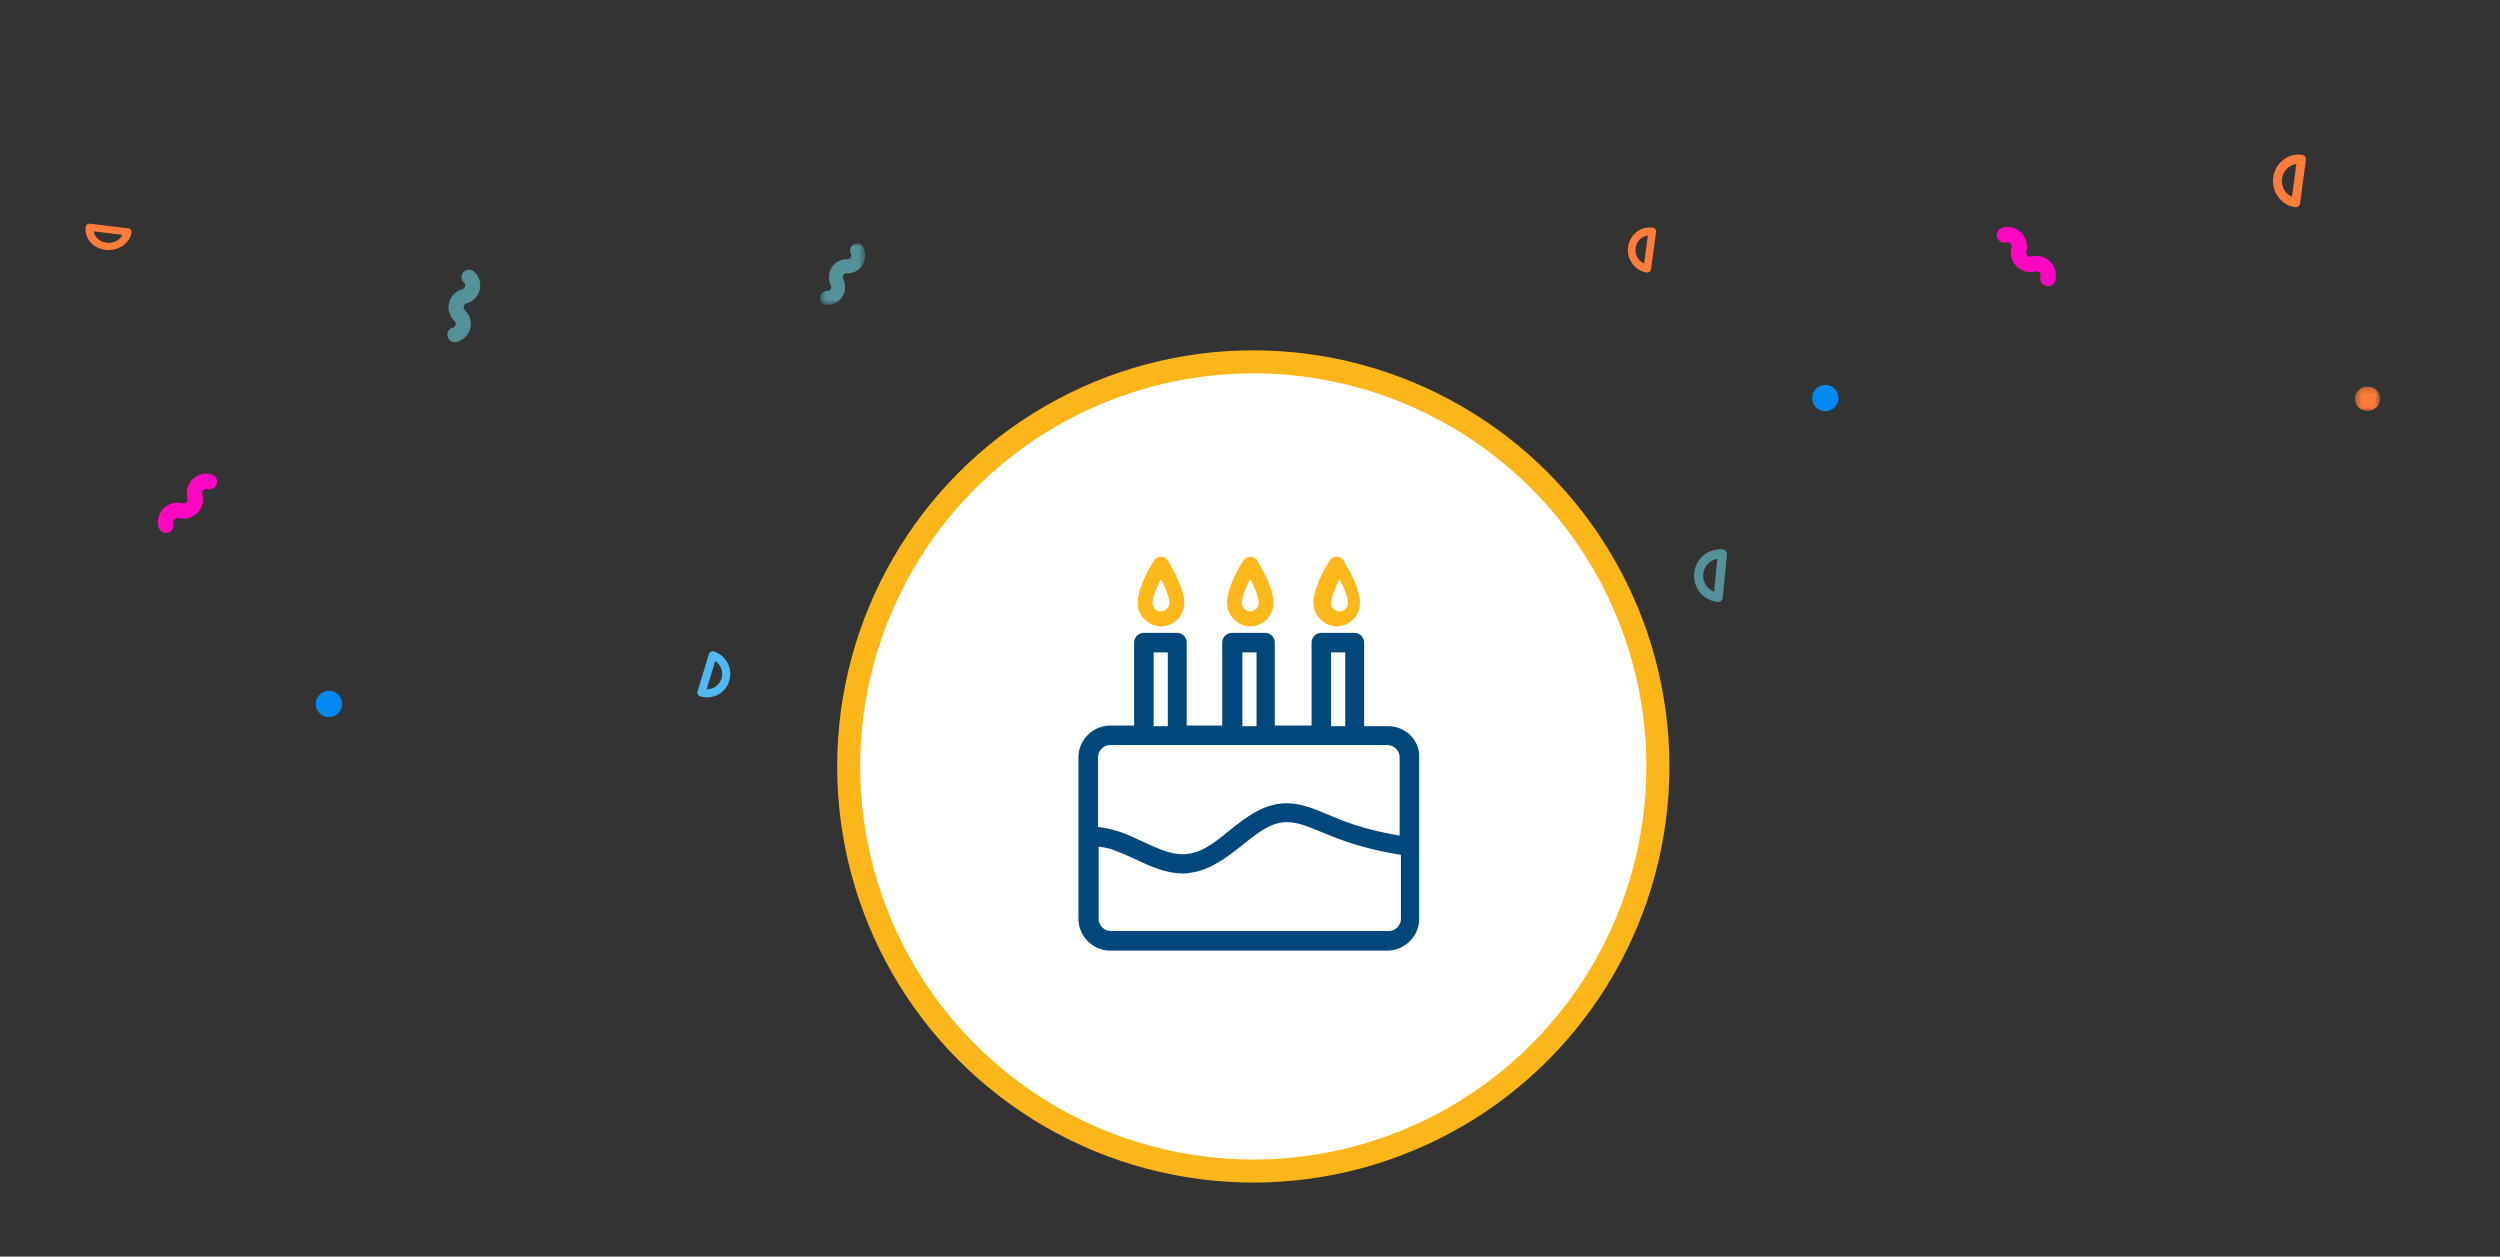 <svg width="380" height="191" xmlns="http://www.w3.org/2000/svg" xmlns:xlink="http://www.w3.org/1999/xlink"><rect width="100%" height="100%" fill="#333333" stroke="none"/><defs><path id="a" d="M0 .57v6.853h9.353V.57z"/><path id="c" d="M.277.64h3.468V4.11H.277z"/><path id="e" d="M.256.711h3.697v3.851H.256z"/></defs><g fill="none" fill-rule="evenodd"><g fill-rule="nonzero"><path d="M69.148 52c-.493 0-.948-.312-1.098-.798a1.12 1.12 0 01.765-1.401.621.621 0 00.437-.447.607.607 0 00-.183-.587 2.824 2.824 0 01-.818-2.731 2.875 2.875 0 012.008-2.07.63.63 0 00.427-.443.606.606 0 00-.18-.588 1.105 1.105 0 01-.035-1.588 1.167 1.167 0 011.625-.035 2.824 2.824 0 01.821 2.74c-.24.978-1.007 1.772-2 2.067a.603.603 0 00-.254 1.03 2.834 2.834 0 01.822 2.735 2.915 2.915 0 01-2.003 2.068 1.178 1.178 0 01-.334.048" fill="#559199"/><path d="M25.229 81c-.516 0-.988-.342-1.127-.863a2.959 2.959 0 01.761-2.858 3.007 3.007 0 012.86-.778c.177.05.426.028.612-.16a.64.64 0 00.166-.619 2.974 2.974 0 01.763-2.853 3.004 3.004 0 012.861-.775c.626.162 1 .797.837 1.419a1.17 1.17 0 01-1.424.833.643.643 0 00-.618.165c-.16.16-.22.391-.16.617a2.96 2.96 0 01-.766 2.85 2.97 2.97 0 01-2.863.774.647.647 0 00-.612.168.639.639 0 00-.16.614 1.163 1.163 0 01-.827 1.425 1.118 1.118 0 01-.303.041" fill="#FF07C2"/><path d="M50 105a2 2 0 11-.001 4.001A2 2 0 0150 105" fill="#0089F1"/><path d="M107.41 104.754l.068.001c1.01 0 1.89-.655 2.189-1.634a2.344 2.344 0 00-.952-2.638l-1.305 4.271zm.068 1.246c-.353 0-.705-.054-1.045-.16a.62.62 0 01-.405-.778l1.717-5.623a.615.615 0 01.77-.412c1.856.584 2.9 2.584 2.328 4.46a3.51 3.51 0 01-3.365 2.513z" fill="#51B8F2"/><path d="M14.247 35.164c.052.343.204.67.447.953.368.43.902.706 1.506.779 1.06.131 2.017-.395 2.413-1.199l-4.366-.533zM16.517 38c-.16 0-.322-.01-.485-.03-.926-.111-1.75-.536-2.316-1.197-.568-.662-.811-1.48-.682-2.304.046-.296.35-.508.69-.463l5.747.7a.63.63 0 01.404.21c.098.114.141.26.12.402C19.754 36.847 18.26 38 16.517 38z" fill="#FF7C3A"/></g><path d="M194.593 89.085c0-.422.291-.812.745-.94.555-.158 1.141.135 1.31.654a.56.56 0 00.417.375.599.599 0 00.548-.157 2.795 2.795 0 012.552-.7c.925.206 1.667.866 1.934 1.72.045.136.18.313.414.365a.598.598 0 00.55-.153 1.099 1.099 0 011.484-.03.94.94 0 01.032 1.39 2.795 2.795 0 01-2.56.704c-.914-.206-1.656-.862-1.931-1.713a.543.543 0 00-.412-.371.602.602 0 00-.552.154c-.66.642-1.638.91-2.554.704-.92-.21-1.658-.869-1.933-1.716a.93.93 0 01-.044-.286" fill="#559199" fill-rule="nonzero"/><g transform="rotate(90 47.535 84.535)"><mask id="b" fill="#fff"><use xlink:href="#a"/></mask><path d="M8.28 7.423l-.053-.001A1.06 1.06 0 017.208 6.32a.57.57 0 00-.266-.511.606.606 0 00-.577-.025 2.785 2.785 0 01-2.72-.14 2.644 2.644 0 01-1.24-2.378.583.583 0 00-.266-.504.588.588 0 00-.58-.025A1.08 1.08 0 01.118 2.28 1.044 1.044 0 01.583.864a2.78 2.78 0 012.72.132 2.683 2.683 0 011.243 2.37.558.558 0 00.262.51.61.61 0 00.593.031 2.773 2.773 0 012.708.136A2.673 2.673 0 019.35 6.42a1.065 1.065 0 01-1.07 1.003" fill="#559199" fill-rule="nonzero" mask="url(#b)"/></g><g transform="rotate(90 75.942 146.058)"><mask id="d" fill="#fff"><use xlink:href="#c"/></mask><path d="M2.011.64a1.735 1.735 0 110 3.47 1.735 1.735 0 010-3.47" fill="#FF7C3A" fill-rule="nonzero" mask="url(#d)"/></g><path d="M167.185 102.663a1.713 1.713 0 11-3.426-.001 1.713 1.713 0 013.426 0" fill="#C727E2" fill-rule="nonzero"/><path d="M146.136 123.81l-.001.07c0 1.039.642 1.943 1.6 2.25.993.318 2.043-.113 2.582-.978l-4.18-1.341zm-1.22.07c0-.363.053-.725.158-1.074.1-.335.44-.52.761-.416l5.504 1.765c.155.05.284.16.36.31a.66.66 0 01.043.482c-.571 1.906-2.529 2.98-4.365 2.392-1.471-.47-2.46-1.861-2.46-3.459z" fill="#51B8F2" fill-rule="nonzero"/><path d="M250.476 35.79c-.367.05-.717.2-1.02.437-.46.36-.756.884-.834 1.475a2.246 2.246 0 001.283 2.362l.57-4.274zm-3.036 2.223c0-.001 0 0 0 0 0-.158.01-.316.031-.476a3.43 3.43 0 011.282-2.267 3.226 3.226 0 012.467-.668.591.591 0 01.496.677l-.75 5.624a.602.602 0 01-.224.396.568.568 0 01-.431.117c-1.637-.234-2.871-1.698-2.871-3.403z" fill="#FF7C3A" fill-rule="nonzero"/><g><path d="M303.5 35.729c0-.516.342-.988.863-1.127a2.959 2.959 0 012.858.761 3.007 3.007 0 01.778 2.86.626.626 0 00.16.612.64.64 0 00.619.166 2.974 2.974 0 012.853.763 3.004 3.004 0 01.775 2.861c-.162.626-.797 1-1.419.837a1.17 1.17 0 01-.833-1.424.643.643 0 00-.165-.618.634.634 0 00-.617-.16 2.96 2.96 0 01-2.85-.766 2.97 2.97 0 01-.774-2.863.647.647 0 00-.168-.612.639.639 0 00-.614-.16 1.163 1.163 0 01-1.425-.827 1.118 1.118 0 01-.041-.303" fill="#FF07C2" fill-rule="nonzero"/><path d="M277.5 62.5a2 2 0 110-3.999 2 2 0 010 3.999z" fill="#0089F1" fill-rule="nonzero"/><g transform="rotate(90 152 210.5)"><mask id="f" fill="#fff"><use xlink:href="#e"/></mask><path d="M2.104.71c1.021 0 1.85.863 1.85 1.926 0 1.064-.829 1.926-1.85 1.926-1.02 0-1.848-.862-1.848-1.926 0-1.063.828-1.925 1.848-1.925" fill="#FF7C3A" fill-rule="nonzero" mask="url(#f)"/></g><path d="M261.036 84.938a2.556 2.556 0 00-1.199.554 2.578 2.578 0 00-.933 1.756 2.57 2.57 0 001.641 2.693l.491-5.003zm-3.536 2.575c0-.135.007-.266.02-.4a3.978 3.978 0 011.436-2.703 3.937 3.937 0 012.92-.89c.381.04.642.385.623.764l-.648 6.584a.696.696 0 01-.762.629 3.983 3.983 0 01-3.589-3.984z" fill="#559199" fill-rule="nonzero"/><path d="M349.044 24.925a2.47 2.47 0 00-1.19.51 2.601 2.601 0 00-.974 1.722 2.623 2.623 0 001.499 2.758l.665-4.99zM345.5 27.52c0-.001 0 0 0 0 0-.183.012-.368.037-.555.14-1.058.67-2 1.497-2.647a3.766 3.766 0 012.88-.78c.37.054.634.4.579.79l-.876 6.567a.703.703 0 01-.262.463.663.663 0 01-.503.136c-1.91-.274-3.352-1.983-3.352-3.974z" fill="#FF7C3A" fill-rule="nonzero"/></g><circle stroke="#FCB61A" stroke-width="3.5" fill="#FFF" fill-rule="nonzero" cx="190.5" cy="116.5" r="61.5"/><g fill-rule="nonzero"><path d="M210.983 110.883h-4.134V97.68a.987.987 0 00-.985-.985h-5.02a.987.987 0 00-.984.985v13.104h-6.595V97.68a.987.987 0 00-.985-.985h-5.02a.987.987 0 00-.984.985v13.104H179.878V97.68a.987.987 0 00-.985-.985h-5.02a.987.987 0 00-.984.985v13.104h-4.135c-2.362 0-4.33 1.97-4.33 4.336v24.532c0 2.365 1.968 4.336 4.33 4.336h42.13c2.363 0 4.331-1.97 4.331-4.336V115.12c.099-2.365-1.87-4.237-4.232-4.237zm-9.155-12.217h3.15v12.217h-3.15V98.666zm-13.485 0h3.15v12.217h-3.15V98.666zm-13.486 0h3.15v12.217h-3.15V98.666zm38.587 40.986c0 1.281-1.083 2.365-2.363 2.365h-42.228c-1.28 0-2.362-1.084-2.362-2.365v-11.527c1.082.098 2.165.296 3.15.69 1.082.394 2.165.886 3.248 1.379 2.264 1.084 4.528 2.069 6.989 2.069.295 0 .689 0 .984-.099 2.953-.394 5.315-2.266 7.58-4.04 2.263-1.773 4.33-3.546 6.89-3.645 1.87-.098 3.642.69 5.61 1.478.296.099.69.296.985.394 3.74 1.577 7.58 2.562 11.517 3.153v10.148zm0-12.02c-3.74-.59-7.383-1.478-10.828-2.955-.295-.099-.59-.296-.984-.395-2.068-.886-4.135-1.773-6.497-1.675-3.15.198-5.61 2.168-7.973 4.04-2.166 1.774-4.135 3.35-6.595 3.645-2.363.296-4.627-.788-6.99-1.871-1.082-.493-2.263-1.084-3.444-1.478-1.182-.394-2.461-.69-3.74-.789V115.12c0-1.281 1.082-2.365 2.362-2.365h42.13c1.279 0 2.362 1.084 2.362 2.365v12.512h.197z" stroke="#00487C" fill="#00487C"/><path d="M176.468 94.944c1.834 0 3.282-1.47 3.282-3.333 0-2.45-2.317-5.98-2.51-6.371a.995.995 0 00-1.545 0c-.29.392-2.51 3.92-2.51 6.37-.096 1.765 1.449 3.334 3.283 3.334z" stroke="#FFB81C" stroke-width=".5" fill="#FFB81C"/><path d="M176.465 87.5c.716 1.32 1.533 3.049 1.533 4.167 0 .813-.715 1.525-1.533 1.525-.817 0-1.532-.712-1.532-1.525 0-1.118.817-2.846 1.532-4.168z" stroke="#FFB81C" stroke-width=".5" fill="#FFF"/><path d="M190.04 94.944c1.835 0 3.284-1.47 3.284-3.333 0-2.45-2.318-5.98-2.511-6.371a.996.996 0 00-1.546 0c-.29.392-2.511 3.92-2.511 6.37 0 1.765 1.449 3.334 3.284 3.334z" stroke="#FFB81C" stroke-width=".5" fill="#FFB81C"/><path d="M190.04 87.5c.715 1.32 1.533 3.049 1.533 4.167 0 .813-.715 1.525-1.533 1.525-.817 0-1.532-.712-1.532-1.525 0-1.118.817-2.846 1.532-4.168z" stroke="#FFB81C" stroke-width=".5" fill="#FFF"/><path d="M203.177 94.944c1.835 0 3.284-1.47 3.284-3.333 0-2.45-2.318-5.98-2.511-6.371a.996.996 0 00-1.546 0c-.29.392-2.511 3.92-2.511 6.37 0 1.765 1.449 3.334 3.284 3.334z" stroke="#FFB81C" stroke-width=".5" fill="#FFB81C"/><path d="M203.615 87.5c.715 1.32 1.532 3.049 1.532 4.167 0 .813-.715 1.525-1.532 1.525-.818 0-1.533-.712-1.533-1.525 0-1.118.818-2.846 1.533-4.168z" stroke="#FFB81C" stroke-width=".5" fill="#FFF"/></g></g></svg>